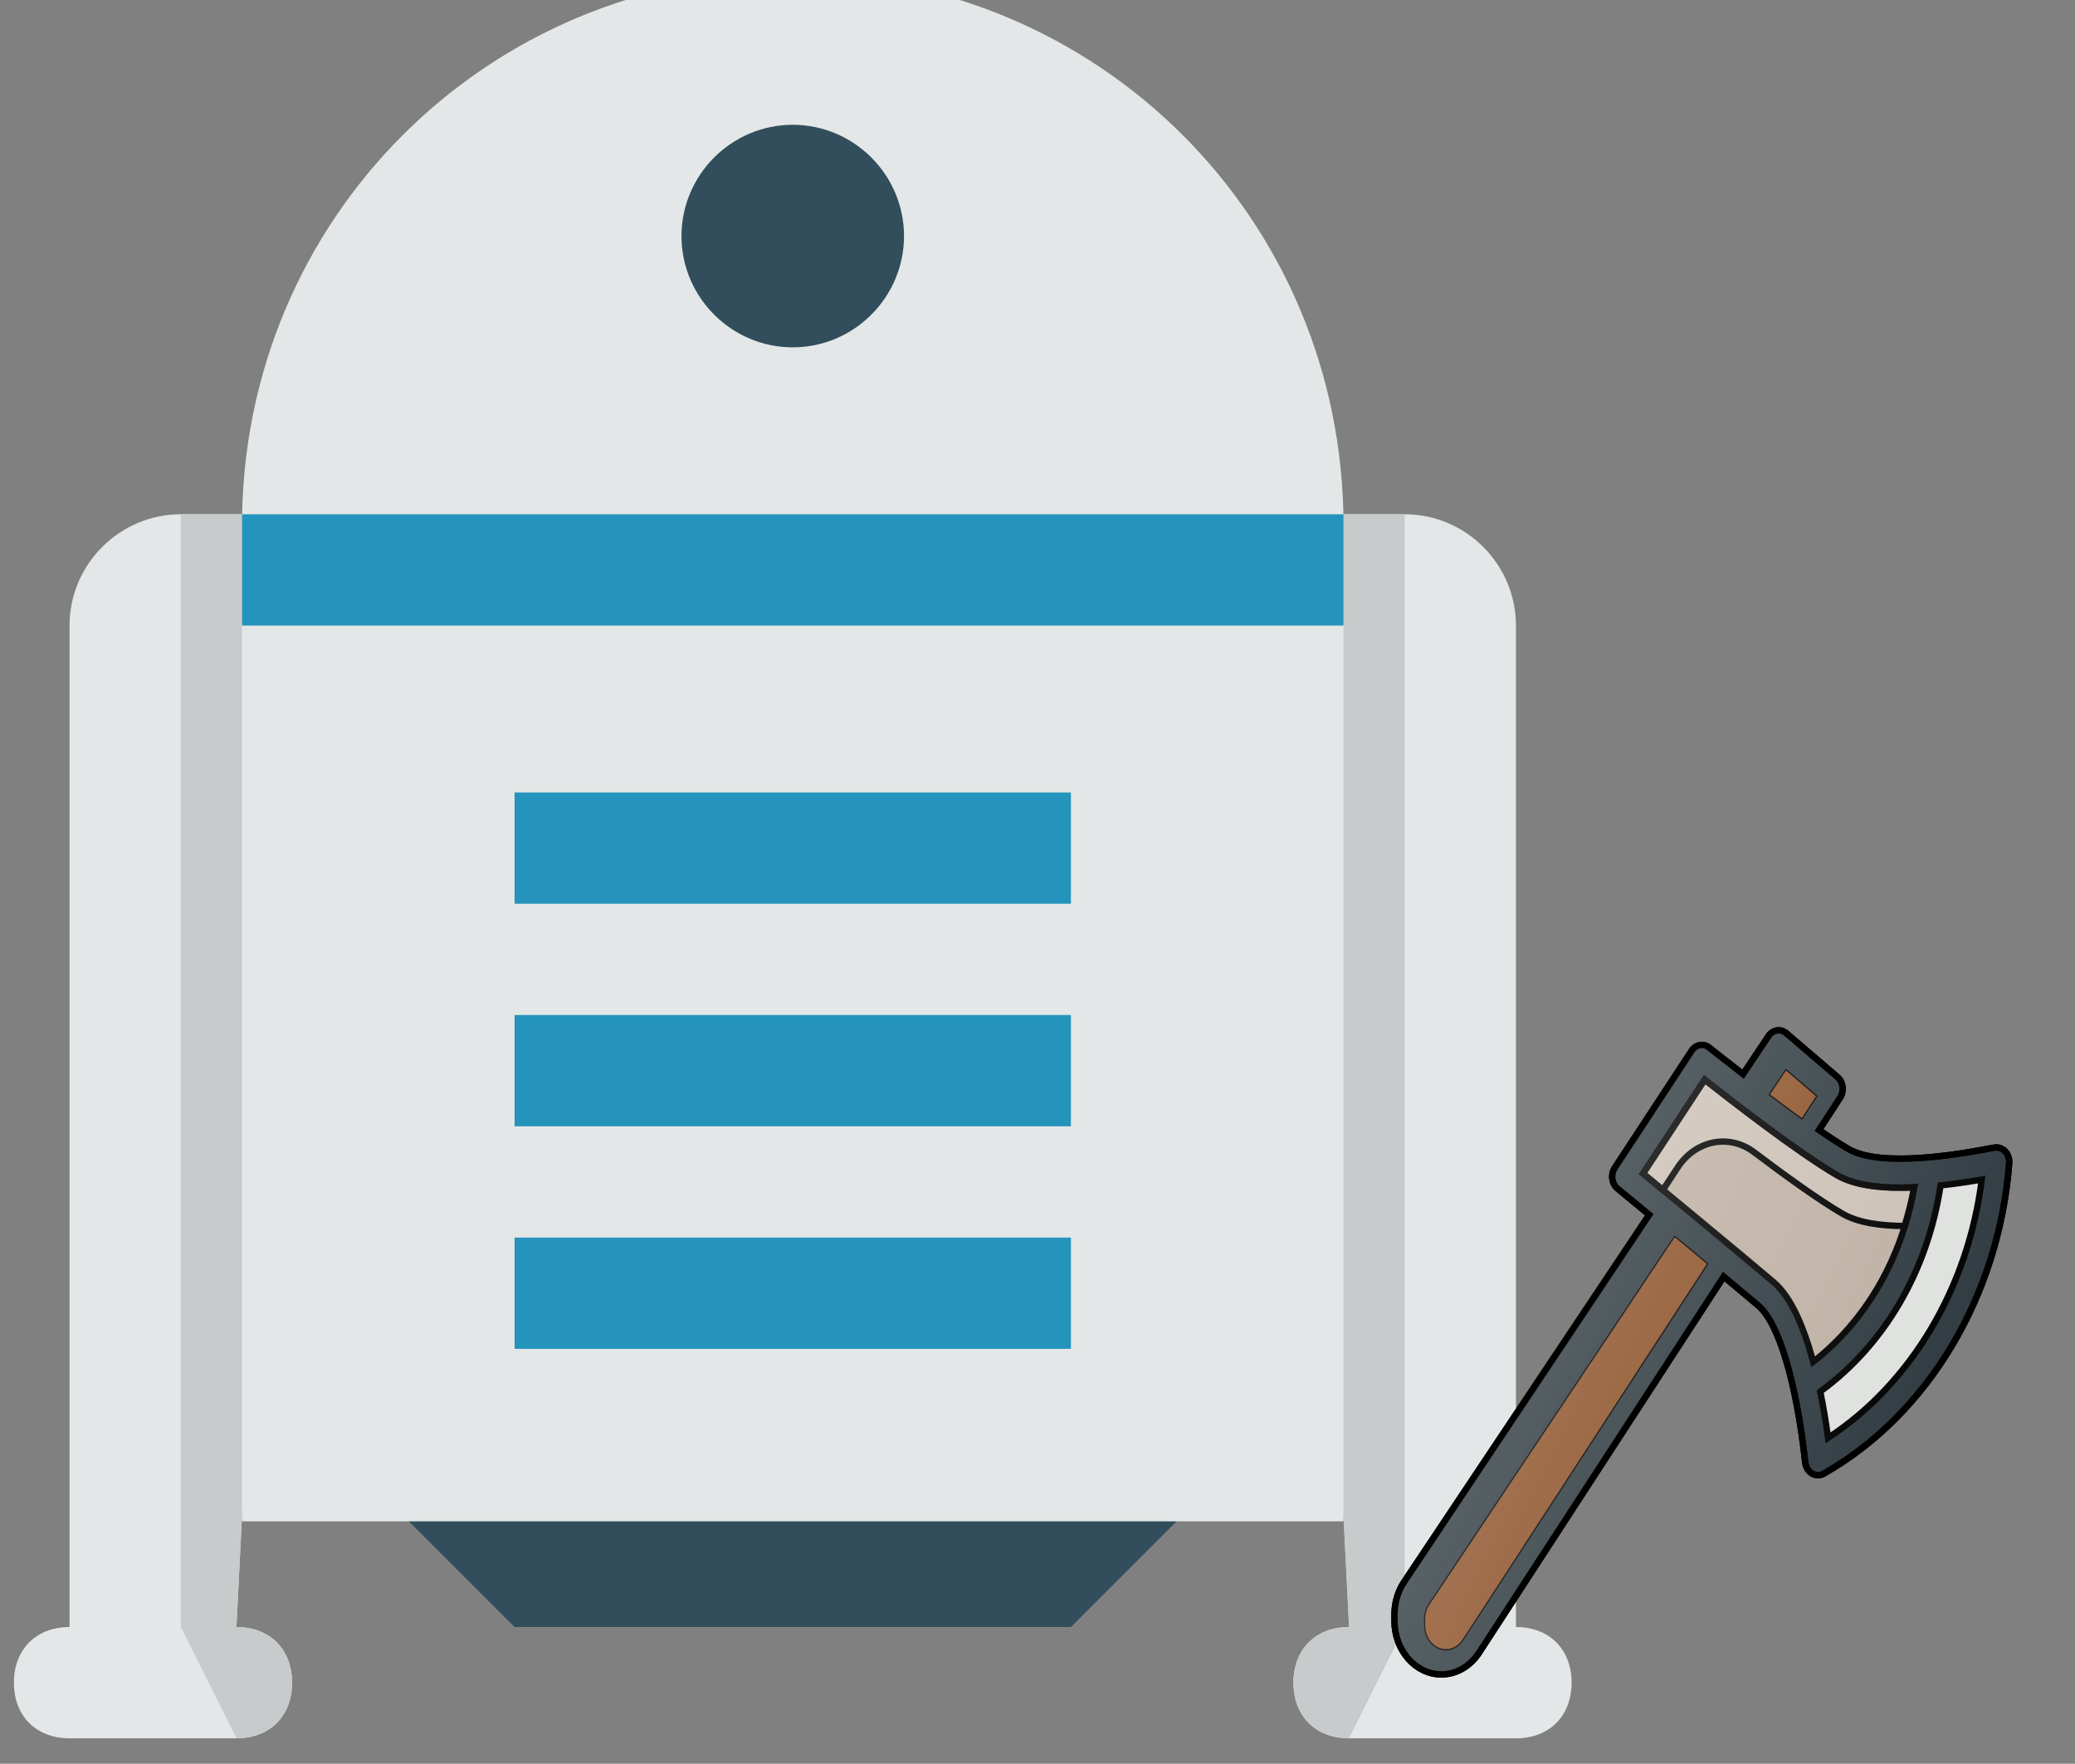 <svg width="326.402" height="277.402" xmlns="http://www.w3.org/2000/svg">

 <rect width="100%" height="100%" fill="#808080" stroke="none"/>

 <g>
  <title>background</title>
  <rect fill="none" id="canvas_background" height="279.402" width="328.402" y="-1" x="-1"/>
 </g>
 <g>
  <title>Layer 1</title>
  <g id="svg_1">
   <path id="svg_2" fill="#E4E7E7" d="m28.441,80.883c-9.626,0 -17.502,7.876 -17.502,17.502l0,157.515c-5.251,0 -8.751,3.5 -8.751,8.751s3.5,8.751 8.751,8.751l26.253,0c5.251,0 8.751,-3.5 8.751,-8.751s-3.5,-8.751 -8.751,-8.751l8.751,-175.017c0,0 -17.502,0 -17.502,0zm210.021,175.017l0,-157.515c0,-9.626 -7.876,-17.502 -17.502,-17.502l-17.502,0l8.752,175.017c-5.251,0 -8.751,3.5 -8.751,8.751s3.5,8.751 8.751,8.751l26.253,0c5.251,0 8.751,-3.5 8.751,-8.751s-3.502,-8.751 -8.752,-8.751z"/>
   <g id="svg_3">
    <path id="svg_4" fill="#C8CBCB" d="m45.942,264.651c0,-5.251 -3.5,-8.751 -8.751,-8.751l8.751,-175.017l-17.501,0l0,175.017l8.751,17.502c5.25,0 8.75,-3.5 8.75,-8.751zm175.018,-183.768l-17.502,0l8.752,175.017c-5.251,0 -8.751,3.5 -8.751,8.751s3.5,8.751 8.751,8.751l8.751,-17.502l0,-175.017l-0.001,0z"/>
   </g>
   <path id="svg_5" fill="#324D5B" d="m63.444,238.399l122.512,0l-17.502,17.501l-87.508,0l-17.502,-17.501z"/>
   <path id="svg_6" fill="#E4E7E7" d="m124.701,-4c48.13,0 86.633,38.504 86.633,86.633l0,156.64l-173.267,0l0,-156.64c0,-48.129 38.503,-86.633 86.634,-86.633z"/>
   <path id="svg_7" fill="#324D5B" d="m124.701,19.627c9.626,0 17.502,7.876 17.502,17.502s-7.876,17.502 -17.502,17.502s-17.502,-7.876 -17.502,-17.502s7.875,-17.502 17.502,-17.502z"/>
   <path id="svg_8" fill="#2494BC" d="m38.067,80.883l0,17.502l173.267,0l0,-17.502l-173.267,0zm42.879,61.256l87.509,0l0,-17.502l-87.509,0l0,17.502zm0,35.004l87.509,0l0,-17.502l-87.509,0l0,17.502zm0,35.003l87.509,0l0,-17.502l-87.509,0l0,17.502z"/>
  </g>
  <g id="svg_9"/>
  <g id="svg_10"/>
  <g id="svg_11"/>
  <g id="svg_12"/>
  <g id="svg_13"/>
  <g id="svg_14"/>
  <g id="svg_15"/>
  <g id="svg_16"/>
  <g id="svg_17"/>
  <g id="svg_18"/>
  <g id="svg_19"/>
  <g id="svg_20"/>
  <g id="svg_21"/>
  <g id="svg_22"/>
  <g id="svg_23"/>
  <linearGradient y2="0.736" x2="0.809" y1="0.425" x1="0.198" id="svg_28">
   <stop stop-color="#FFFFFF" stop-opacity="0.2" offset="0"/>
   <stop stop-color="#FFFFFF" stop-opacity="0" offset="1"/>
  </linearGradient>
  <g stroke="null" id="svg_53">
   <path stroke="null" id="svg_30" fill="#303C42" d="m315.405,181.076c-0.46,-0.481 -1.09,-0.697 -1.7,-0.58c-4.344,0.825 -17.572,3.332 -22.932,0.218c-1.337,-0.777 -2.928,-1.812 -4.631,-2.98l3.321,-5.106c0.661,-1.019 0.48,-2.455 -0.409,-3.215l-8.058,-6.908c-0.881,-0.753 -2.133,-0.558 -2.809,0.445l-3.999,5.986c-3.08,-2.374 -5.274,-4.128 -5.33,-4.174c-0.881,-0.706 -2.109,-0.492 -2.77,0.506l-12.087,18.42c-0.323,0.495 -0.46,1.115 -0.378,1.727c0.083,0.612 0.374,1.16 0.811,1.52c0,0 2.058,1.696 4.988,4.119l-38.55,57.742c-0.98,1.459 -1.519,3.276 -1.519,5.118l0,1.01c0,4.65 3.309,8.432 7.378,8.432c2.322,0 4.537,-1.271 5.922,-3.4l38.494,-59.17c2.048,1.709 3.947,3.3 5.429,4.555c3.223,2.725 5.985,11.949 7.393,24.671c0.083,0.738 0.472,1.387 1.047,1.738c0.295,0.182 0.626,0.274 0.952,0.274c0.307,0 0.614,-0.079 0.893,-0.238c16.412,-9.291 27.594,-27.997 29.184,-48.818c0.055,-0.708 -0.181,-1.408 -0.638,-1.891z"/>
   <g stroke="null" transform="matrix(0.189,0,0,0.216,-782.536,-822.218) " id="svg_31">
    <path stroke="null" id="svg_32" fill="#8E532A" d="m5626.814,4585.393l25.708,19.281l-12.354,16.617c-9.216,-5.815 -18.512,-11.853 -27.289,-17.647l13.935,-18.251z"/>
    <path stroke="null" id="svg_33" fill="#8E532A" d="m5358.043,5000.706c-3.333,4.479 -8.646,7.146 -14.229,7.146c-9.771,0 -17.729,-7.958 -17.729,-17.729l0,-4.677c0,-3.865 1.292,-7.677 3.646,-10.75l204.46,-267.938c8.822,6.393 18.22,13.215 27.549,20l-203.697,273.948z"/>
   </g>
   <path stroke="null" id="svg_34" fill="#BEB0A3" d="m278.974,201.641c-5.442,-4.605 -16.357,-13.628 -20.52,-17.064l9.691,-14.768c4.049,3.193 14.708,11.472 20.803,15.013c2.987,1.734 7.44,2.134 12.153,1.927c-1.95,11.219 -7.6,20.975 -15.883,27.44c-1.423,-5.289 -3.416,-10.152 -6.245,-12.548z"/>
   <path stroke="null" id="svg_35" opacity="0.2" fill="#FFFFFF" d="m263.893,183.633c2.834,-4.319 8.115,-5.376 12.056,-2.398c4.606,3.48 10.092,7.459 13.846,9.641c2.48,1.44 5.988,1.931 9.8,1.947c0.612,-1.973 1.143,-3.987 1.506,-6.073c-4.714,0.207 -9.166,-0.194 -12.153,-1.927c-6.095,-3.541 -16.754,-11.82 -20.803,-15.013l-9.691,14.768c0.803,0.662 1.908,1.576 3.125,2.582l2.314,-3.526z"/>
   <path stroke="null" id="svg_36" fill="#DFE1DF" d="m287.559,226.145c-0.306,-2.255 -0.714,-4.752 -1.229,-7.28c10.096,-7.345 16.896,-18.99 18.923,-32.424c2.216,-0.239 4.416,-0.565 6.481,-0.922c-2.117,16.976 -11.131,32.118 -24.175,40.626z"/>
   <path stroke="null" id="svg_37" fill="url(#svg_28)" d="m315.405,181.076c-0.46,-0.481 -1.09,-0.697 -1.7,-0.58c-4.344,0.825 -17.572,3.332 -22.932,0.218c-1.337,-0.777 -2.928,-1.812 -4.631,-2.98l3.321,-5.106c0.661,-1.019 0.48,-2.455 -0.409,-3.215l-8.058,-6.908c-0.881,-0.753 -2.133,-0.558 -2.809,0.445l-3.999,5.986c-3.08,-2.374 -5.274,-4.128 -5.33,-4.174c-0.881,-0.706 -2.109,-0.492 -2.77,0.506l-12.087,18.42c-0.323,0.495 -0.46,1.115 -0.378,1.727c0.083,0.612 0.374,1.16 0.811,1.52c0,0 2.058,1.696 4.988,4.119l-38.55,57.742c-0.98,1.459 -1.519,3.276 -1.519,5.118l0,1.01c0,4.65 3.309,8.432 7.378,8.432c2.322,0 4.537,-1.271 5.922,-3.4l38.494,-59.17c2.048,1.709 3.947,3.3 5.429,4.555c3.223,2.725 5.985,11.949 7.393,24.671c0.083,0.738 0.472,1.387 1.047,1.738c0.295,0.182 0.626,0.274 0.952,0.274c0.307,0 0.614,-0.079 0.893,-0.238c16.412,-9.291 27.594,-27.997 29.184,-48.818c0.055,-0.708 -0.181,-1.408 -0.638,-1.891z"/>
   <g stroke="null" transform="matrix(0.189,0,0,0.216,-782.536,-822.218) " id="svg_38"/>
   <g stroke="null" transform="matrix(0.189,0,0,0.216,-782.536,-822.218) " id="svg_39"/>
   <g stroke="null" transform="matrix(0.189,0,0,0.216,-782.536,-822.218) " id="svg_40"/>
   <g stroke="null" transform="matrix(0.189,0,0,0.216,-782.536,-822.218) " id="svg_41"/>
   <g stroke="null" transform="matrix(0.189,0,0,0.216,-782.536,-822.218) " id="svg_42"/>
   <g stroke="null" transform="matrix(0.189,0,0,0.216,-782.536,-822.218) " id="svg_43"/>
   <g stroke="null" transform="matrix(0.189,0,0,0.216,-782.536,-822.218) " id="svg_44"/>
   <g stroke="null" transform="matrix(0.189,0,0,0.216,-782.536,-822.218) " id="svg_45"/>
   <g stroke="null" transform="matrix(0.189,0,0,0.216,-782.536,-822.218) " id="svg_46"/>
   <g stroke="null" transform="matrix(0.189,0,0,0.216,-782.536,-822.218) " id="svg_47"/>
   <g stroke="null" transform="matrix(0.189,0,0,0.216,-782.536,-822.218) " id="svg_48"/>
   <g stroke="null" transform="matrix(0.189,0,0,0.216,-782.536,-822.218) " id="svg_49"/>
   <g stroke="null" transform="matrix(0.189,0,0,0.216,-782.536,-822.218) " id="svg_50"/>
   <g stroke="null" transform="matrix(0.189,0,0,0.216,-782.536,-822.218) " id="svg_51"/>
   <g stroke="null" transform="matrix(0.189,0,0,0.216,-782.536,-822.218) " id="svg_52"/>
  </g>
 </g>
</svg>